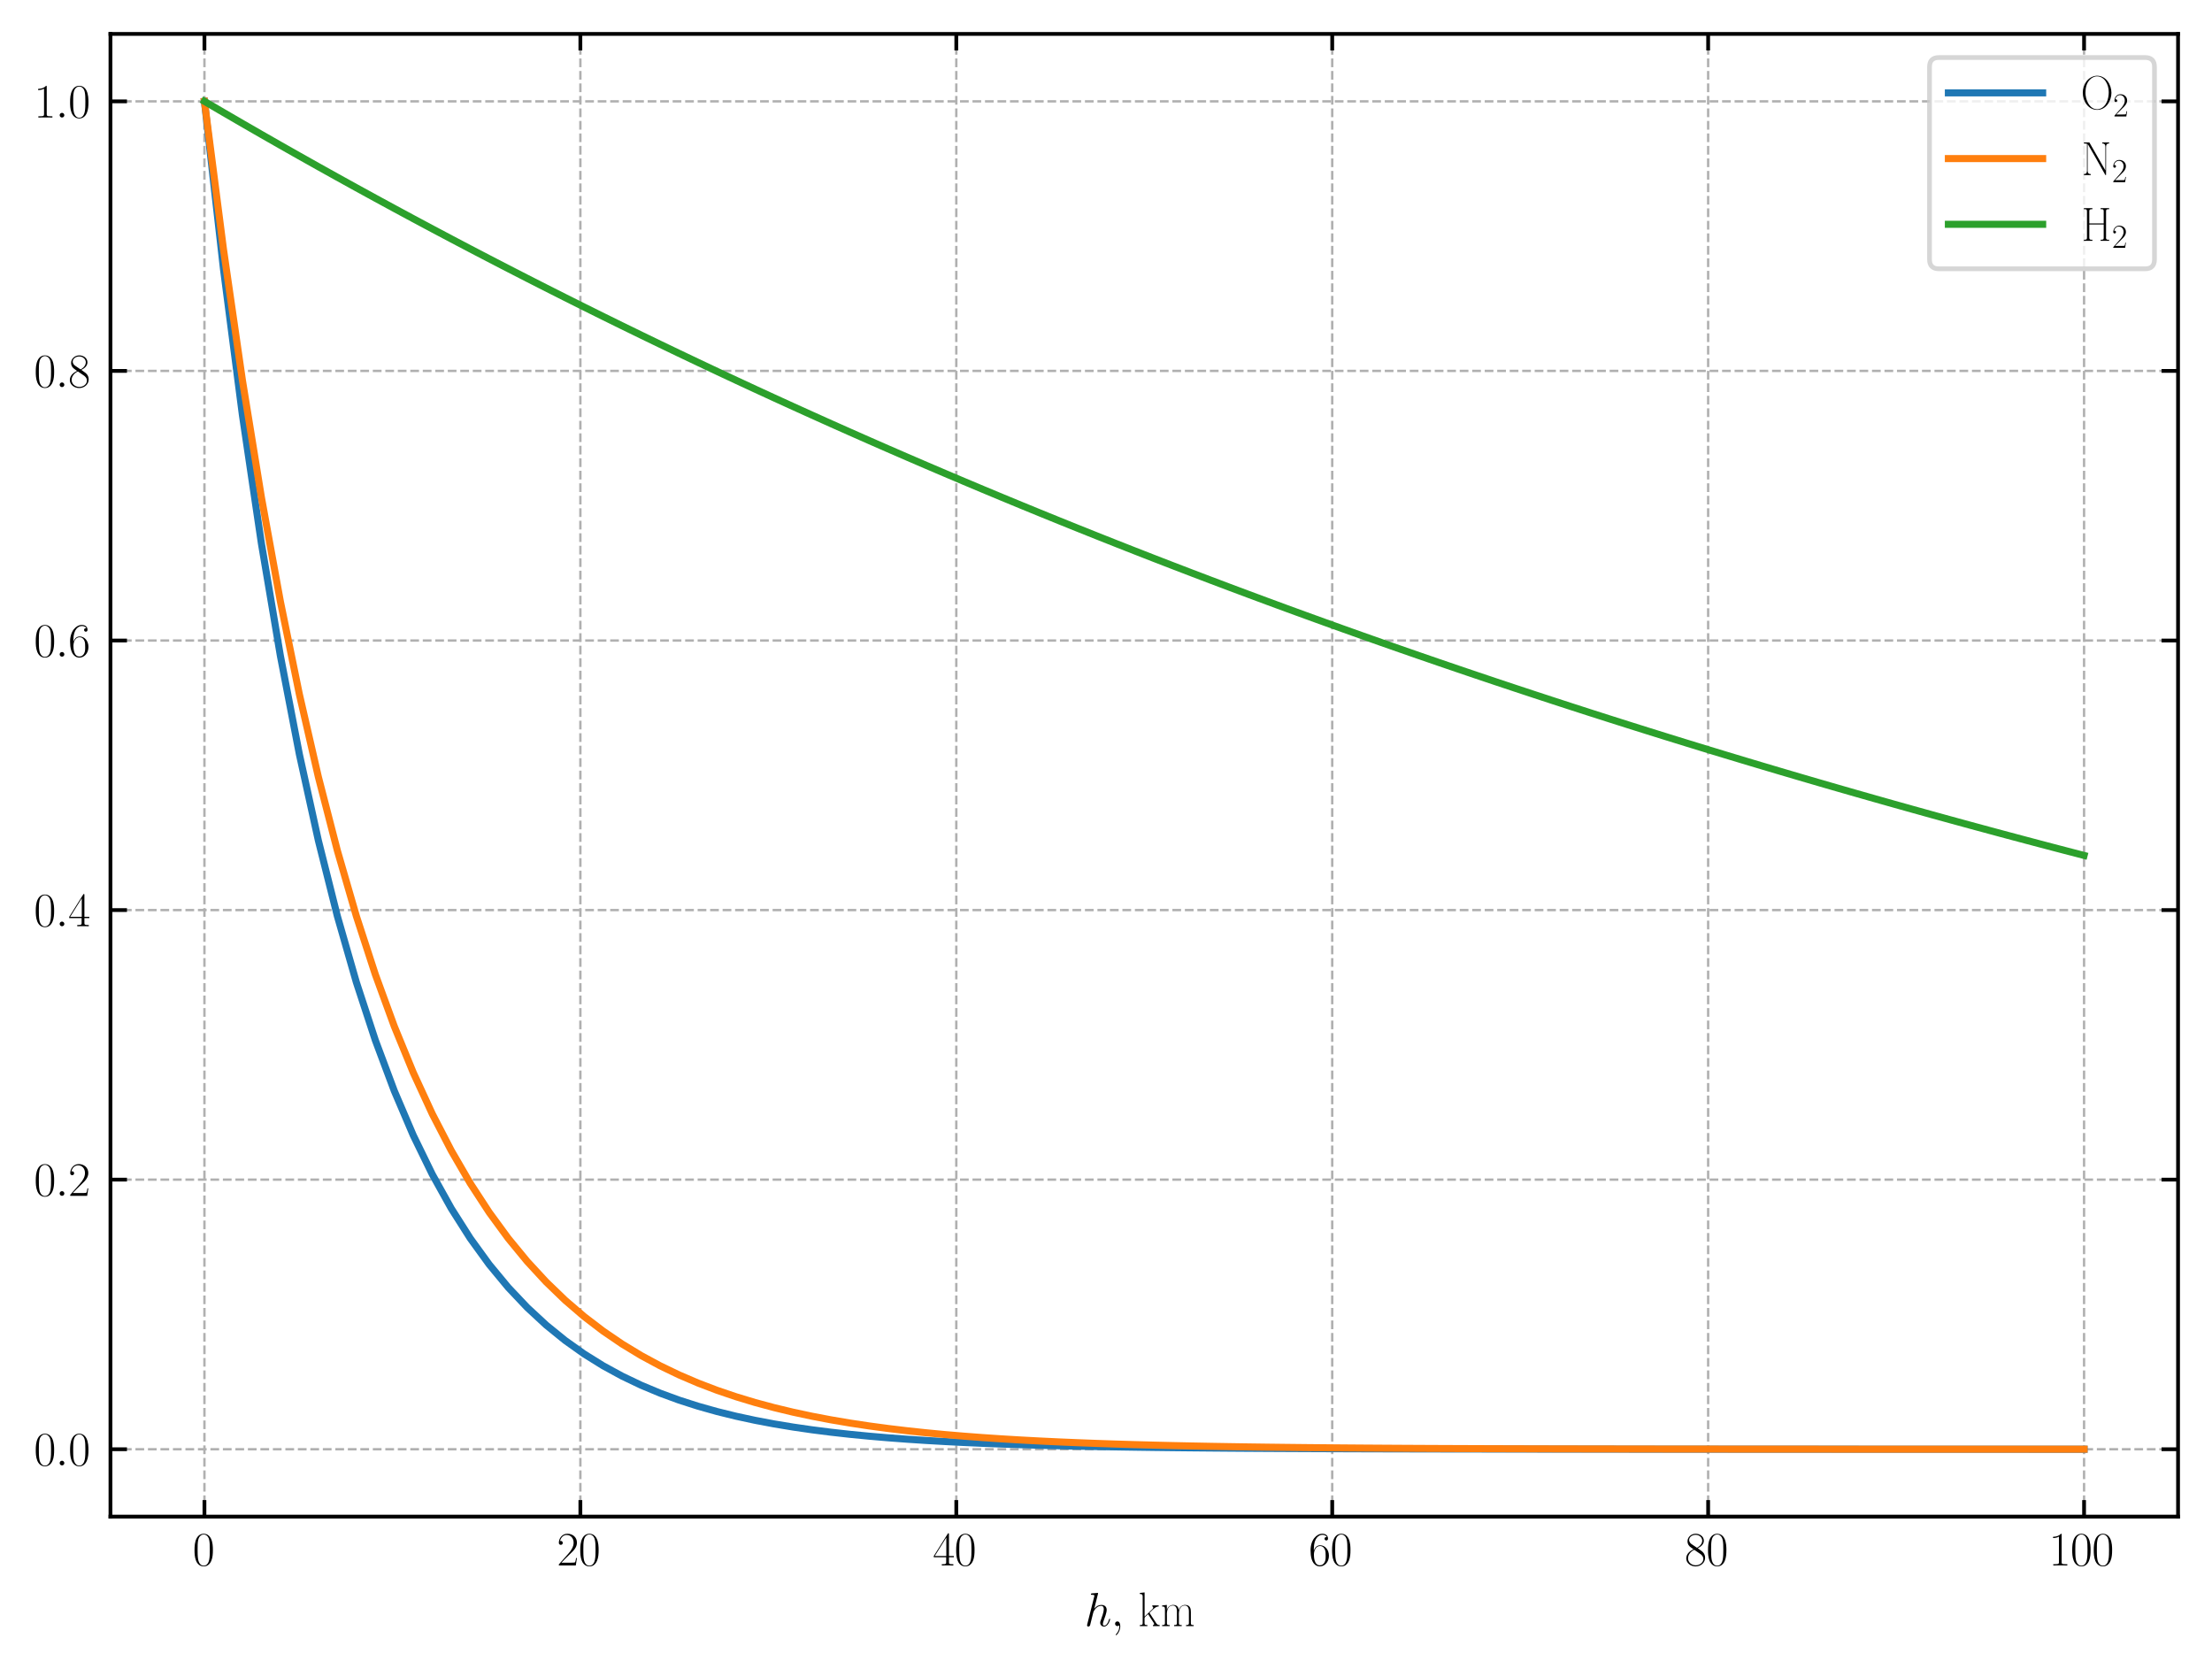 <?xml version="1.0" encoding="utf-8" standalone="no"?>
<!DOCTYPE svg PUBLIC "-//W3C//DTD SVG 1.1//EN"
  "http://www.w3.org/Graphics/SVG/1.1/DTD/svg11.dtd">
<svg xmlns:xlink="http://www.w3.org/1999/xlink" width="469.2pt" height="354pt" viewBox="0 0 469.2 354" xmlns="http://www.w3.org/2000/svg" version="1.1">
 <defs>
  <style type="text/css">*{stroke-linejoin: round; stroke-linecap: butt}</style>
 </defs>
 <g id="figure_1">
  <g id="patch_1">
   <path d="M 0 354 
L 469.2 354 
L 469.2 0 
L 0 0 
z
" style="fill: #ffffff"/>
  </g>
  <g id="axes_1">
   <g id="patch_2">
    <path d="M 23.43 321.646 
L 462 321.646 
L 462 7.2 
L 23.43 7.2 
z
" style="fill: #ffffff"/>
   </g>
   <g id="matplotlib.axis_1">
    <g id="xtick_1">
     <g id="line2d_1">
      <path d="M 43.365 321.646 
L 43.365 7.2 
" clip-path="url(#pd5699abc9e)" style="fill: none; stroke-dasharray: 1.85,0.8; stroke-dashoffset: 0; stroke: #b0b0b0; stroke-width: 0.5"/>
     </g>
     <g id="line2d_2">
      <defs>
       <path id="m28a94dfb70" d="M 0 0 
L 0 -3.5 
" style="stroke: #000000; stroke-width: 0.8"/>
      </defs>
      <g>
       <use xlink:href="#m28a94dfb70" x="43.365" y="321.646" style="stroke: #000000; stroke-width: 0.8"/>
      </g>
     </g>
     <g id="line2d_3">
      <defs>
       <path id="m648ec87be5" d="M 0 0 
L 0 3.5 
" style="stroke: #000000; stroke-width: 0.8"/>
      </defs>
      <g>
       <use xlink:href="#m648ec87be5" x="43.365" y="7.2" style="stroke: #000000; stroke-width: 0.8"/>
      </g>
     </g>
     <g id="text_1">
      <!-- $\mathdefault{0}$ -->
      <g transform="translate(40.874 332.007) scale(0.1 -0.1)">
       <defs>
        <path id="CMR17-30" d="M 2688 2038 
C 2688 2430 2682 3099 2413 3613 
C 2176 4063 1798 4224 1466 4224 
C 1158 4224 768 4082 525 3620 
C 269 3137 243 2539 243 2038 
C 243 1671 250 1112 448 623 
C 723 -39 1216 -128 1466 -128 
C 1760 -128 2208 -7 2470 604 
C 2662 1048 2688 1568 2688 2038 
z
M 1466 -26 
C 1056 -26 813 328 723 816 
C 653 1196 653 1749 653 2109 
C 653 2604 653 3015 736 3407 
C 858 3954 1216 4121 1466 4121 
C 1728 4121 2067 3947 2189 3420 
C 2272 3054 2278 2623 2278 2109 
C 2278 1691 2278 1176 2202 797 
C 2067 96 1690 -26 1466 -26 
z
" transform="scale(0.016)"/>
       </defs>
       <use xlink:href="#CMR17-30" transform="scale(0.996)"/>
      </g>
     </g>
    </g>
    <g id="xtick_2">
     <g id="line2d_4">
      <path d="M 123.105 321.646 
L 123.105 7.2 
" clip-path="url(#pd5699abc9e)" style="fill: none; stroke-dasharray: 1.85,0.8; stroke-dashoffset: 0; stroke: #b0b0b0; stroke-width: 0.5"/>
     </g>
     <g id="line2d_5">
      <g>
       <use xlink:href="#m28a94dfb70" x="123.105" y="321.646" style="stroke: #000000; stroke-width: 0.8"/>
      </g>
     </g>
     <g id="line2d_6">
      <g>
       <use xlink:href="#m648ec87be5" x="123.105" y="7.2" style="stroke: #000000; stroke-width: 0.8"/>
      </g>
     </g>
     <g id="text_2">
      <!-- $\mathdefault{20}$ -->
      <g transform="translate(118.124 332.007) scale(0.1 -0.1)">
       <defs>
        <path id="CMR17-32" d="M 2669 990 
L 2554 990 
C 2490 537 2438 460 2413 422 
C 2381 371 1920 371 1830 371 
L 602 371 
C 832 620 1280 1073 1824 1596 
C 2214 1966 2669 2400 2669 3033 
C 2669 3788 2067 4224 1395 4224 
C 691 4224 262 3603 262 3027 
C 262 2777 448 2745 525 2745 
C 589 2745 781 2783 781 3007 
C 781 3206 614 3264 525 3264 
C 486 3264 448 3257 422 3244 
C 544 3788 915 4057 1306 4057 
C 1862 4057 2227 3616 2227 3033 
C 2227 2477 1901 1998 1536 1583 
L 262 147 
L 262 0 
L 2515 0 
L 2669 990 
z
" transform="scale(0.016)"/>
       </defs>
       <use xlink:href="#CMR17-32" transform="scale(0.996)"/>
       <use xlink:href="#CMR17-30" transform="translate(45.69 0) scale(0.996)"/>
      </g>
     </g>
    </g>
    <g id="xtick_3">
     <g id="line2d_7">
      <path d="M 202.845 321.646 
L 202.845 7.2 
" clip-path="url(#pd5699abc9e)" style="fill: none; stroke-dasharray: 1.85,0.8; stroke-dashoffset: 0; stroke: #b0b0b0; stroke-width: 0.5"/>
     </g>
     <g id="line2d_8">
      <g>
       <use xlink:href="#m28a94dfb70" x="202.845" y="321.646" style="stroke: #000000; stroke-width: 0.8"/>
      </g>
     </g>
     <g id="line2d_9">
      <g>
       <use xlink:href="#m648ec87be5" x="202.845" y="7.2" style="stroke: #000000; stroke-width: 0.8"/>
      </g>
     </g>
     <g id="text_3">
      <!-- $\mathdefault{40}$ -->
      <g transform="translate(197.864 332.007) scale(0.1 -0.1)">
       <defs>
        <path id="CMR17-34" d="M 2150 4147 
C 2150 4281 2144 4288 2029 4288 
L 128 1254 
L 128 1088 
L 1779 1088 
L 1779 460 
C 1779 230 1766 166 1318 166 
L 1197 166 
L 1197 0 
C 1402 12 1747 12 1965 12 
C 2182 12 2528 12 2733 0 
L 2733 166 
L 2611 166 
C 2163 166 2150 230 2150 460 
L 2150 1088 
L 2803 1088 
L 2803 1254 
L 2150 1254 
L 2150 4147 
z
M 1798 3723 
L 1798 1254 
L 256 1254 
L 1798 3723 
z
" transform="scale(0.016)"/>
       </defs>
       <use xlink:href="#CMR17-34" transform="scale(0.996)"/>
       <use xlink:href="#CMR17-30" transform="translate(45.69 0) scale(0.996)"/>
      </g>
     </g>
    </g>
    <g id="xtick_4">
     <g id="line2d_10">
      <path d="M 282.585 321.646 
L 282.585 7.2 
" clip-path="url(#pd5699abc9e)" style="fill: none; stroke-dasharray: 1.85,0.8; stroke-dashoffset: 0; stroke: #b0b0b0; stroke-width: 0.5"/>
     </g>
     <g id="line2d_11">
      <g>
       <use xlink:href="#m28a94dfb70" x="282.585" y="321.646" style="stroke: #000000; stroke-width: 0.8"/>
      </g>
     </g>
     <g id="line2d_12">
      <g>
       <use xlink:href="#m648ec87be5" x="282.585" y="7.2" style="stroke: #000000; stroke-width: 0.8"/>
      </g>
     </g>
     <g id="text_4">
      <!-- $\mathdefault{60}$ -->
      <g transform="translate(277.603 332.007) scale(0.1 -0.1)">
       <defs>
        <path id="CMR17-36" d="M 678 2198 
C 678 3712 1395 4076 1811 4076 
C 1946 4076 2272 4049 2400 3782 
C 2298 3782 2106 3782 2106 3558 
C 2106 3385 2246 3328 2336 3328 
C 2394 3328 2566 3353 2566 3571 
C 2566 3987 2246 4224 1805 4224 
C 1043 4224 243 3411 243 2011 
C 243 257 966 -128 1478 -128 
C 2099 -128 2688 431 2688 1295 
C 2688 2101 2170 2688 1517 2688 
C 1126 2688 838 2430 678 1979 
L 678 2198 
z
M 1478 25 
C 691 25 691 1212 691 1450 
C 691 1914 909 2585 1504 2585 
C 1613 2585 1926 2585 2138 2140 
C 2253 1889 2253 1624 2253 1302 
C 2253 954 2253 696 2118 438 
C 1978 173 1773 25 1478 25 
z
" transform="scale(0.016)"/>
       </defs>
       <use xlink:href="#CMR17-36" transform="scale(0.996)"/>
       <use xlink:href="#CMR17-30" transform="translate(45.69 0) scale(0.996)"/>
      </g>
     </g>
    </g>
    <g id="xtick_5">
     <g id="line2d_13">
      <path d="M 362.325 321.646 
L 362.325 7.2 
" clip-path="url(#pd5699abc9e)" style="fill: none; stroke-dasharray: 1.85,0.8; stroke-dashoffset: 0; stroke: #b0b0b0; stroke-width: 0.5"/>
     </g>
     <g id="line2d_14">
      <g>
       <use xlink:href="#m28a94dfb70" x="362.325" y="321.646" style="stroke: #000000; stroke-width: 0.8"/>
      </g>
     </g>
     <g id="line2d_15">
      <g>
       <use xlink:href="#m648ec87be5" x="362.325" y="7.2" style="stroke: #000000; stroke-width: 0.8"/>
      </g>
     </g>
     <g id="text_5">
      <!-- $\mathdefault{80}$ -->
      <g transform="translate(357.343 332.007) scale(0.1 -0.1)">
       <defs>
        <path id="CMR17-38" d="M 1741 2289 
C 2144 2494 2554 2803 2554 3298 
C 2554 3884 1990 4224 1472 4224 
C 890 4224 378 3800 378 3215 
C 378 3054 416 2777 666 2533 
C 730 2469 998 2276 1171 2154 
C 883 2006 211 1652 211 945 
C 211 282 838 -128 1459 -128 
C 2144 -128 2720 366 2720 1022 
C 2720 1607 2330 1877 2074 2051 
L 1741 2289 
z
M 902 2855 
C 851 2887 595 3086 595 3388 
C 595 3781 998 4076 1459 4076 
C 1965 4076 2336 3716 2336 3298 
C 2336 2700 1670 2359 1638 2359 
C 1632 2359 1626 2359 1574 2398 
L 902 2855 
z
M 2080 1536 
C 2176 1466 2483 1253 2483 861 
C 2483 385 2010 25 1472 25 
C 890 25 448 443 448 951 
C 448 1459 838 1884 1280 2083 
L 2080 1536 
z
" transform="scale(0.016)"/>
       </defs>
       <use xlink:href="#CMR17-38" transform="scale(0.996)"/>
       <use xlink:href="#CMR17-30" transform="translate(45.69 0) scale(0.996)"/>
      </g>
     </g>
    </g>
    <g id="xtick_6">
     <g id="line2d_16">
      <path d="M 442.065 321.646 
L 442.065 7.2 
" clip-path="url(#pd5699abc9e)" style="fill: none; stroke-dasharray: 1.85,0.8; stroke-dashoffset: 0; stroke: #b0b0b0; stroke-width: 0.5"/>
     </g>
     <g id="line2d_17">
      <g>
       <use xlink:href="#m28a94dfb70" x="442.065" y="321.646" style="stroke: #000000; stroke-width: 0.8"/>
      </g>
     </g>
     <g id="line2d_18">
      <g>
       <use xlink:href="#m648ec87be5" x="442.065" y="7.2" style="stroke: #000000; stroke-width: 0.8"/>
      </g>
     </g>
     <g id="text_6">
      <!-- $\mathdefault{100}$ -->
      <g transform="translate(434.593 332.007) scale(0.1 -0.1)">
       <defs>
        <path id="CMR17-31" d="M 1702 4083 
C 1702 4217 1696 4224 1606 4224 
C 1357 3927 979 3833 621 3820 
C 602 3820 570 3820 563 3808 
C 557 3795 557 3782 557 3648 
C 755 3648 1088 3686 1344 3839 
L 1344 467 
C 1344 243 1331 166 781 166 
L 589 166 
L 589 0 
C 896 6 1216 12 1523 12 
C 1830 12 2150 6 2458 0 
L 2458 166 
L 2266 166 
C 1715 166 1702 236 1702 467 
L 1702 4083 
z
" transform="scale(0.016)"/>
       </defs>
       <use xlink:href="#CMR17-31" transform="scale(0.996)"/>
       <use xlink:href="#CMR17-30" transform="translate(45.69 0) scale(0.996)"/>
       <use xlink:href="#CMR17-30" transform="translate(91.381 0) scale(0.996)"/>
      </g>
     </g>
    </g>
    <g id="text_7">
     <!-- $h,$ km -->
     <g transform="translate(230.023 344.862) scale(0.1 -0.1)">
      <defs>
       <path id="CMMI12-68" d="M 1798 4255 
C 1805 4281 1818 4319 1818 4351 
C 1818 4416 1754 4416 1741 4416 
C 1734 4416 1421 4390 1389 4383 
C 1280 4377 1184 4364 1069 4358 
C 909 4345 864 4339 864 4223 
C 864 4159 915 4159 1005 4159 
C 1318 4159 1325 4103 1325 4040 
C 1325 4002 1312 3951 1306 3932 
L 378 249 
C 352 153 352 140 352 102 
C 352 -39 461 -64 525 -64 
C 634 -64 717 19 749 89 
L 1037 1245 
C 1069 1385 1107 1519 1139 1660 
C 1210 1928 1210 1934 1331 2119 
C 1453 2305 1741 2687 2234 2687 
C 2490 2687 2579 2496 2579 2241 
C 2579 1883 2330 1187 2189 804 
C 2131 651 2099 568 2099 453 
C 2099 166 2298 -64 2605 -64 
C 3200 -64 3424 874 3424 913 
C 3424 945 3398 970 3360 970 
C 3302 970 3296 951 3264 842 
C 3117 332 2880 64 2624 64 
C 2560 64 2458 70 2458 274 
C 2458 440 2534 645 2560 715 
C 2675 1021 2963 1775 2963 2145 
C 2963 2528 2739 2816 2253 2816 
C 1888 2816 1568 2643 1306 2311 
L 1798 4255 
z
" transform="scale(0.016)"/>
       <path id="CMMI12-3b" d="M 1248 -26 
C 1248 345 1126 620 864 620 
C 659 620 557 454 557 313 
C 557 172 653 0 870 0 
C 954 0 1024 25 1082 83 
C 1094 96 1101 96 1107 96 
C 1120 96 1120 6 1120 -26 
C 1120 -233 1082 -642 710 -1051 
C 640 -1127 640 -1140 640 -1152 
C 640 -1184 672 -1216 704 -1216 
C 755 -1216 1248 -749 1248 -26 
z
" transform="scale(0.016)"/>
       <path id="SFRM3583-6b" d="M 288 4408 
L 288 4264 
L 365 4264 
C 589 4264 666 4165 666 3943 
L 666 371 
C 666 179 582 140 288 140 
L 288 0 
L 1293 0 
L 1293 140 
L 1190 140 
C 1056 140 915 160 915 352 
L 915 1056 
C 915 1209 1165 1369 1286 1491 
L 1389 1587 
C 1600 1222 1850 883 2080 518 
C 2112 467 2189 364 2189 268 
C 2189 230 2176 198 2144 172 
L 2106 153 
C 2080 147 2061 140 2035 140 
L 2035 0 
L 2925 0 
L 2925 140 
C 2573 140 2490 358 2355 563 
C 2118 921 1888 1273 1658 1632 
C 1638 1664 1587 1721 1587 1760 
C 1600 1811 1760 1945 1843 2022 
C 2106 2272 2406 2604 2797 2611 
L 2797 2752 
L 1946 2752 
L 1946 2611 
L 2003 2592 
C 2048 2560 2067 2521 2067 2476 
C 2067 2297 1824 2118 1696 2003 
C 1440 1753 1178 1510 922 1260 
L 922 4480 
L 288 4408 
z
" transform="scale(0.016)"/>
       <path id="SFRM3583-6d" d="M 301 2744 
L 301 2602 
L 365 2602 
C 570 2602 678 2557 678 2273 
L 678 360 
C 678 153 525 140 301 140 
L 301 0 
L 1318 0 
L 1318 140 
L 1229 140 
C 1082 140 941 160 941 360 
L 941 1258 
C 941 1375 934 1484 934 1601 
C 934 2066 1088 2738 1715 2738 
C 2112 2738 2272 2428 2272 1950 
L 2272 360 
C 2272 153 2118 140 1894 140 
L 1894 0 
L 2912 0 
L 2912 140 
L 2822 140 
C 2675 140 2534 160 2534 360 
L 2534 1258 
C 2534 1375 2528 1484 2528 1601 
C 2528 2066 2682 2738 3309 2738 
C 3706 2738 3866 2428 3866 1950 
L 3866 360 
C 3866 153 3712 140 3488 140 
L 3488 0 
L 4506 0 
L 4506 140 
L 4403 140 
C 4256 140 4128 160 4128 386 
L 4128 1859 
C 4128 2292 4058 2816 3354 2816 
C 2957 2816 2611 2525 2534 2144 
L 2528 2144 
C 2470 2486 2323 2816 1760 2816 
C 1357 2816 998 2492 934 2118 
L 928 2816 
L 301 2744 
z
" transform="scale(0.016)"/>
      </defs>
      <use xlink:href="#CMMI12-68" transform="scale(0.996)"/>
      <use xlink:href="#CMMI12-3b" transform="translate(56.155 0) scale(0.996)"/>
      <use xlink:href="#SFRM3583-6b" transform="translate(112.95 0) scale(0.996)"/>
      <use xlink:href="#SFRM3583-6d" transform="translate(160.009 0) scale(0.996)"/>
     </g>
    </g>
   </g>
   <g id="matplotlib.axis_2">
    <g id="ytick_1">
     <g id="line2d_19">
      <path d="M 23.43 307.353 
L 462 307.353 
" clip-path="url(#pd5699abc9e)" style="fill: none; stroke-dasharray: 1.85,0.8; stroke-dashoffset: 0; stroke: #b0b0b0; stroke-width: 0.5"/>
     </g>
     <g id="line2d_20">
      <defs>
       <path id="me2df052179" d="M 0 0 
L 3.5 0 
" style="stroke: #000000; stroke-width: 0.8"/>
      </defs>
      <g>
       <use xlink:href="#me2df052179" x="23.43" y="307.353" style="stroke: #000000; stroke-width: 0.8"/>
      </g>
     </g>
     <g id="line2d_21">
      <defs>
       <path id="mc0f1b2bc8e" d="M 0 0 
L -3.5 0 
" style="stroke: #000000; stroke-width: 0.8"/>
      </defs>
      <g>
       <use xlink:href="#mc0f1b2bc8e" x="462" y="307.353" style="stroke: #000000; stroke-width: 0.8"/>
      </g>
     </g>
     <g id="text_8">
      <!-- $\mathdefault{0.0}$ -->
      <g transform="translate(7.2 310.784) scale(0.1 -0.1)">
       <defs>
        <path id="CMMI12-3a" d="M 1178 307 
C 1178 492 1024 620 870 620 
C 685 620 557 467 557 313 
C 557 128 710 0 864 0 
C 1050 0 1178 153 1178 307 
z
" transform="scale(0.016)"/>
       </defs>
       <use xlink:href="#CMR17-30" transform="scale(0.996)"/>
       <use xlink:href="#CMMI12-3a" transform="translate(45.69 0) scale(0.996)"/>
       <use xlink:href="#CMR17-30" transform="translate(72.788 0) scale(0.996)"/>
      </g>
     </g>
    </g>
    <g id="ytick_2">
     <g id="line2d_22">
      <path d="M 23.43 250.181 
L 462 250.181 
" clip-path="url(#pd5699abc9e)" style="fill: none; stroke-dasharray: 1.85,0.8; stroke-dashoffset: 0; stroke: #b0b0b0; stroke-width: 0.5"/>
     </g>
     <g id="line2d_23">
      <g>
       <use xlink:href="#me2df052179" x="23.43" y="250.181" style="stroke: #000000; stroke-width: 0.8"/>
      </g>
     </g>
     <g id="line2d_24">
      <g>
       <use xlink:href="#mc0f1b2bc8e" x="462" y="250.181" style="stroke: #000000; stroke-width: 0.8"/>
      </g>
     </g>
     <g id="text_9">
      <!-- $\mathdefault{0.2}$ -->
      <g transform="translate(7.2 253.612) scale(0.1 -0.1)">
       <use xlink:href="#CMR17-30" transform="scale(0.996)"/>
       <use xlink:href="#CMMI12-3a" transform="translate(45.69 0) scale(0.996)"/>
       <use xlink:href="#CMR17-32" transform="translate(72.788 0) scale(0.996)"/>
      </g>
     </g>
    </g>
    <g id="ytick_3">
     <g id="line2d_25">
      <path d="M 23.43 193.009 
L 462 193.009 
" clip-path="url(#pd5699abc9e)" style="fill: none; stroke-dasharray: 1.85,0.8; stroke-dashoffset: 0; stroke: #b0b0b0; stroke-width: 0.5"/>
     </g>
     <g id="line2d_26">
      <g>
       <use xlink:href="#me2df052179" x="23.43" y="193.009" style="stroke: #000000; stroke-width: 0.8"/>
      </g>
     </g>
     <g id="line2d_27">
      <g>
       <use xlink:href="#mc0f1b2bc8e" x="462" y="193.009" style="stroke: #000000; stroke-width: 0.8"/>
      </g>
     </g>
     <g id="text_10">
      <!-- $\mathdefault{0.4}$ -->
      <g transform="translate(7.2 196.44) scale(0.1 -0.1)">
       <use xlink:href="#CMR17-30" transform="scale(0.996)"/>
       <use xlink:href="#CMMI12-3a" transform="translate(45.69 0) scale(0.996)"/>
       <use xlink:href="#CMR17-34" transform="translate(72.788 0) scale(0.996)"/>
      </g>
     </g>
    </g>
    <g id="ytick_4">
     <g id="line2d_28">
      <path d="M 23.43 135.837 
L 462 135.837 
" clip-path="url(#pd5699abc9e)" style="fill: none; stroke-dasharray: 1.85,0.8; stroke-dashoffset: 0; stroke: #b0b0b0; stroke-width: 0.5"/>
     </g>
     <g id="line2d_29">
      <g>
       <use xlink:href="#me2df052179" x="23.43" y="135.837" style="stroke: #000000; stroke-width: 0.8"/>
      </g>
     </g>
     <g id="line2d_30">
      <g>
       <use xlink:href="#mc0f1b2bc8e" x="462" y="135.837" style="stroke: #000000; stroke-width: 0.8"/>
      </g>
     </g>
     <g id="text_11">
      <!-- $\mathdefault{0.6}$ -->
      <g transform="translate(7.2 139.268) scale(0.1 -0.1)">
       <use xlink:href="#CMR17-30" transform="scale(0.996)"/>
       <use xlink:href="#CMMI12-3a" transform="translate(45.69 0) scale(0.996)"/>
       <use xlink:href="#CMR17-36" transform="translate(72.788 0) scale(0.996)"/>
      </g>
     </g>
    </g>
    <g id="ytick_5">
     <g id="line2d_31">
      <path d="M 23.43 78.665 
L 462 78.665 
" clip-path="url(#pd5699abc9e)" style="fill: none; stroke-dasharray: 1.85,0.8; stroke-dashoffset: 0; stroke: #b0b0b0; stroke-width: 0.5"/>
     </g>
     <g id="line2d_32">
      <g>
       <use xlink:href="#me2df052179" x="23.43" y="78.665" style="stroke: #000000; stroke-width: 0.8"/>
      </g>
     </g>
     <g id="line2d_33">
      <g>
       <use xlink:href="#mc0f1b2bc8e" x="462" y="78.665" style="stroke: #000000; stroke-width: 0.8"/>
      </g>
     </g>
     <g id="text_12">
      <!-- $\mathdefault{0.8}$ -->
      <g transform="translate(7.2 82.096) scale(0.1 -0.1)">
       <use xlink:href="#CMR17-30" transform="scale(0.996)"/>
       <use xlink:href="#CMMI12-3a" transform="translate(45.69 0) scale(0.996)"/>
       <use xlink:href="#CMR17-38" transform="translate(72.788 0) scale(0.996)"/>
      </g>
     </g>
    </g>
    <g id="ytick_6">
     <g id="line2d_34">
      <path d="M 23.43 21.493 
L 462 21.493 
" clip-path="url(#pd5699abc9e)" style="fill: none; stroke-dasharray: 1.85,0.8; stroke-dashoffset: 0; stroke: #b0b0b0; stroke-width: 0.5"/>
     </g>
     <g id="line2d_35">
      <g>
       <use xlink:href="#me2df052179" x="23.43" y="21.493" style="stroke: #000000; stroke-width: 0.8"/>
      </g>
     </g>
     <g id="line2d_36">
      <g>
       <use xlink:href="#mc0f1b2bc8e" x="462" y="21.493" style="stroke: #000000; stroke-width: 0.8"/>
      </g>
     </g>
     <g id="text_13">
      <!-- $\mathdefault{1.0}$ -->
      <g transform="translate(7.2 24.924) scale(0.1 -0.1)">
       <use xlink:href="#CMR17-31" transform="scale(0.996)"/>
       <use xlink:href="#CMMI12-3a" transform="translate(45.69 0) scale(0.996)"/>
       <use xlink:href="#CMR17-30" transform="translate(72.788 0) scale(0.996)"/>
      </g>
     </g>
    </g>
   </g>
   <g id="line2d_37">
    <path d="M 43.365 21.493 
L 47.392 56.965 
L 51.42 88.036 
L 55.447 115.251 
L 59.474 139.089 
L 63.501 159.969 
L 67.529 178.258 
L 71.556 194.278 
L 75.583 208.309 
L 79.61 220.6 
L 83.638 231.365 
L 87.665 240.794 
L 91.692 249.054 
L 95.72 256.288 
L 99.747 262.625 
L 103.774 268.175 
L 107.801 273.037 
L 111.829 277.295 
L 115.856 281.025 
L 119.883 284.292 
L 123.91 287.154 
L 127.938 289.66 
L 131.965 291.856 
L 135.992 293.779 
L 140.019 295.463 
L 144.047 296.939 
L 148.074 298.231 
L 152.101 299.363 
L 156.129 300.355 
L 160.156 301.223 
L 164.183 301.984 
L 168.21 302.65 
L 172.238 303.234 
L 176.265 303.745 
L 180.292 304.193 
L 184.319 304.585 
L 188.347 304.928 
L 192.374 305.229 
L 196.401 305.493 
L 200.428 305.724 
L 204.456 305.926 
L 208.483 306.103 
L 212.51 306.258 
L 216.538 306.394 
L 220.565 306.513 
L 224.592 306.617 
L 228.619 306.709 
L 232.647 306.789 
L 236.674 306.859 
L 240.701 306.92 
L 244.728 306.974 
L 248.756 307.021 
L 252.783 307.062 
L 256.81 307.098 
L 260.838 307.13 
L 264.865 307.158 
L 268.892 307.182 
L 272.919 307.203 
L 276.947 307.222 
L 280.974 307.238 
L 285.001 307.252 
L 289.028 307.265 
L 293.056 307.276 
L 297.083 307.285 
L 301.11 307.294 
L 305.137 307.301 
L 309.165 307.308 
L 313.192 307.313 
L 317.219 307.318 
L 321.247 307.323 
L 325.274 307.326 
L 329.301 307.33 
L 333.328 307.333 
L 337.356 307.335 
L 341.383 307.337 
L 345.41 307.339 
L 349.437 307.341 
L 353.465 307.343 
L 357.492 307.344 
L 361.519 307.345 
L 365.546 307.346 
L 369.574 307.347 
L 373.601 307.348 
L 377.628 307.348 
L 381.656 307.349 
L 385.683 307.35 
L 389.71 307.35 
L 393.737 307.35 
L 397.765 307.351 
L 401.792 307.351 
L 405.819 307.351 
L 409.846 307.352 
L 413.874 307.352 
L 417.901 307.352 
L 421.928 307.352 
L 425.955 307.352 
L 429.983 307.352 
L 434.01 307.353 
L 438.037 307.353 
L 442.065 307.353 
" clip-path="url(#pd5699abc9e)" style="fill: none; stroke: #1f77b4; stroke-width: 1.5; stroke-linecap: square"/>
   </g>
   <g id="line2d_38">
    <path d="M 43.365 21.493 
L 47.392 52.784 
L 51.42 80.65 
L 55.447 105.466 
L 59.474 127.565 
L 63.501 147.245 
L 67.529 164.771 
L 71.556 180.378 
L 75.583 194.278 
L 79.61 206.655 
L 83.638 217.678 
L 87.665 227.494 
L 91.692 236.236 
L 95.72 244.02 
L 99.747 250.953 
L 103.774 257.127 
L 107.801 262.625 
L 111.829 267.521 
L 115.856 271.881 
L 119.883 275.764 
L 123.91 279.222 
L 127.938 282.301 
L 131.965 285.043 
L 135.992 287.486 
L 140.019 289.66 
L 144.047 291.597 
L 148.074 293.322 
L 152.101 294.858 
L 156.129 296.225 
L 160.156 297.444 
L 164.183 298.528 
L 168.21 299.494 
L 172.238 300.355 
L 176.265 301.121 
L 180.292 301.803 
L 184.319 302.41 
L 188.347 302.952 
L 192.374 303.433 
L 196.401 303.862 
L 200.428 304.245 
L 204.456 304.585 
L 208.483 304.888 
L 212.51 305.158 
L 216.538 305.398 
L 220.565 305.612 
L 224.592 305.803 
L 228.619 305.972 
L 232.647 306.124 
L 236.674 306.258 
L 240.701 306.378 
L 244.728 306.485 
L 248.756 306.58 
L 252.783 306.665 
L 256.81 306.74 
L 260.838 306.807 
L 264.865 306.867 
L 268.892 306.92 
L 272.919 306.967 
L 276.947 307.01 
L 280.974 307.047 
L 285.001 307.081 
L 289.028 307.111 
L 293.056 307.137 
L 297.083 307.161 
L 301.11 307.182 
L 305.137 307.201 
L 309.165 307.217 
L 313.192 307.232 
L 317.219 307.245 
L 321.247 307.257 
L 325.274 307.268 
L 329.301 307.277 
L 333.328 307.285 
L 337.356 307.293 
L 341.383 307.299 
L 345.41 307.305 
L 349.437 307.311 
L 353.465 307.315 
L 357.492 307.319 
L 361.519 307.323 
L 365.546 307.326 
L 369.574 307.329 
L 373.601 307.332 
L 377.628 307.334 
L 381.656 307.336 
L 385.683 307.338 
L 389.71 307.34 
L 393.737 307.341 
L 397.765 307.343 
L 401.792 307.344 
L 405.819 307.345 
L 409.846 307.346 
L 413.874 307.347 
L 417.901 307.347 
L 421.928 307.348 
L 425.955 307.349 
L 429.983 307.349 
L 434.01 307.35 
L 438.037 307.35 
L 442.065 307.35 
" clip-path="url(#pd5699abc9e)" style="fill: none; stroke: #ff7f0e; stroke-width: 1.5; stroke-linecap: square"/>
   </g>
   <g id="line2d_39">
    <path d="M 43.365 21.493 
L 47.392 23.85 
L 51.42 26.188 
L 55.447 28.507 
L 59.474 30.806 
L 63.501 33.087 
L 67.529 35.349 
L 71.556 37.592 
L 75.583 39.816 
L 79.61 42.023 
L 83.638 44.211 
L 87.665 46.381 
L 91.692 48.533 
L 95.72 50.667 
L 99.747 52.784 
L 103.774 54.883 
L 107.801 56.965 
L 111.829 59.03 
L 115.856 61.078 
L 119.883 63.109 
L 123.91 65.123 
L 127.938 67.121 
L 131.965 69.102 
L 135.992 71.067 
L 140.019 73.015 
L 144.047 74.948 
L 148.074 76.864 
L 152.101 78.765 
L 156.129 80.65 
L 160.156 82.52 
L 164.183 84.374 
L 168.21 86.212 
L 172.238 88.036 
L 176.265 89.845 
L 180.292 91.638 
L 184.319 93.417 
L 188.347 95.182 
L 192.374 96.931 
L 196.401 98.667 
L 200.428 100.387 
L 204.456 102.094 
L 208.483 103.787 
L 212.51 105.466 
L 216.538 107.131 
L 220.565 108.782 
L 224.592 110.419 
L 228.619 112.043 
L 232.647 113.654 
L 236.674 115.251 
L 240.701 116.835 
L 244.728 118.407 
L 248.756 119.965 
L 252.783 121.51 
L 256.81 123.043 
L 260.838 124.563 
L 264.865 126.07 
L 268.892 127.565 
L 272.919 129.048 
L 276.947 130.518 
L 280.974 131.976 
L 285.001 133.422 
L 289.028 134.857 
L 293.056 136.279 
L 297.083 137.69 
L 301.11 139.089 
L 305.137 140.477 
L 309.165 141.853 
L 313.192 143.218 
L 317.219 144.571 
L 321.247 145.914 
L 325.274 147.245 
L 329.301 148.565 
L 333.328 149.875 
L 337.356 151.174 
L 341.383 152.461 
L 345.41 153.739 
L 349.437 155.006 
L 353.465 156.262 
L 357.492 157.508 
L 361.519 158.744 
L 365.546 159.969 
L 369.574 161.185 
L 373.601 162.39 
L 377.628 163.585 
L 381.656 164.771 
L 385.683 165.947 
L 389.71 167.113 
L 393.737 168.269 
L 397.765 169.416 
L 401.792 170.554 
L 405.819 171.682 
L 409.846 172.801 
L 413.874 173.91 
L 417.901 175.011 
L 421.928 176.102 
L 425.955 177.185 
L 429.983 178.258 
L 434.01 179.323 
L 438.037 180.378 
L 442.065 181.426 
" clip-path="url(#pd5699abc9e)" style="fill: none; stroke: #2ca02c; stroke-width: 1.5; stroke-linecap: square"/>
   </g>
   <g id="patch_3">
    <path d="M 23.43 321.646 
L 23.43 7.2 
" style="fill: none; stroke: #000000; stroke-width: 0.8; stroke-linejoin: miter; stroke-linecap: square"/>
   </g>
   <g id="patch_4">
    <path d="M 462 321.646 
L 462 7.2 
" style="fill: none; stroke: #000000; stroke-width: 0.8; stroke-linejoin: miter; stroke-linecap: square"/>
   </g>
   <g id="patch_5">
    <path d="M 23.43 321.646 
L 462 321.646 
" style="fill: none; stroke: #000000; stroke-width: 0.8; stroke-linejoin: miter; stroke-linecap: square"/>
   </g>
   <g id="patch_6">
    <path d="M 23.43 7.2 
L 462 7.2 
" style="fill: none; stroke: #000000; stroke-width: 0.8; stroke-linejoin: miter; stroke-linecap: square"/>
   </g>
   <g id="legend_1">
    <g id="patch_7">
     <path d="M 411.281 57.01 
L 455 57.01 
Q 457 57.01 457 55.01 
L 457 14.2 
Q 457 12.2 455 12.2 
L 411.281 12.2 
Q 409.281 12.2 409.281 14.2 
L 409.281 55.01 
Q 409.281 57.01 411.281 57.01 
z
" style="fill: #ffffff; opacity: 0.8; stroke: #cccccc; stroke-linejoin: miter"/>
    </g>
    <g id="line2d_40">
     <path d="M 413.281 19.7 
L 423.281 19.7 
L 433.281 19.7 
" style="fill: none; stroke: #1f77b4; stroke-width: 1.5; stroke-linecap: square"/>
    </g>
    <g id="text_14">
     <!-- $\text{O}_2$ -->
     <g transform="translate(441.281 23.2) scale(0.1 -0.1)">
      <defs>
       <path id="SFRM3583-4f" d="M 2125 4480 
C 928 4338 320 3248 320 2211 
C 320 1141 1018 -64 2240 -64 
C 3424 -64 4134 1134 4134 2204 
C 4134 3300 3411 4480 2208 4480 
L 2125 4480 
z
M 678 2140 
L 678 2236 
C 678 2829 800 3435 1203 3893 
C 1446 4177 1824 4396 2208 4396 
C 3226 4396 3776 3300 3776 2294 
C 3776 1450 3482 316 2522 58 
C 2432 32 2336 19 2240 19 
C 1325 19 819 973 698 1876 
C 691 1966 691 2050 678 2140 
z
" transform="scale(0.016)"/>
      </defs>
      <use xlink:href="#SFRM3583-4f" transform="scale(0.996)"/>
      <use xlink:href="#CMR17-32" transform="translate(69.379 -14.944) scale(0.697)"/>
     </g>
    </g>
    <g id="line2d_41">
     <path d="M 413.281 33.637 
L 423.281 33.637 
L 433.281 33.637 
" style="fill: none; stroke: #ff7f0e; stroke-width: 1.5; stroke-linecap: square"/>
    </g>
    <g id="text_15">
     <!-- $\text{N}_2$ -->
     <g transform="translate(441.281 37.137) scale(0.1 -0.1)">
      <defs>
       <path id="SFRM3583-4e" d="M 467 4352 
L 467 4211 
L 877 4179 
L 877 624 
C 877 421 864 140 467 140 
L 467 0 
L 1376 0 
L 1376 140 
C 998 140 966 401 966 624 
L 966 4122 
C 1069 4020 1126 3880 1197 3759 
C 1741 2835 2272 1892 2797 949 
L 3219 204 
C 3251 147 3309 0 3373 0 
C 3418 0 3418 38 3418 64 
L 3418 3739 
C 3418 3943 3450 4211 3827 4211 
L 3827 4352 
L 2918 4352 
L 2918 4211 
C 3270 4211 3328 3975 3328 3752 
L 3328 624 
L 1203 4339 
L 1126 4352 
L 467 4352 
z
" transform="scale(0.016)"/>
      </defs>
      <use xlink:href="#SFRM3583-4e" transform="scale(0.996)"/>
      <use xlink:href="#CMR17-32" transform="translate(66.841 -14.944) scale(0.697)"/>
     </g>
    </g>
    <g id="line2d_42">
     <path d="M 413.281 47.573 
L 423.281 47.573 
L 433.281 47.573 
" style="fill: none; stroke: #2ca02c; stroke-width: 1.5; stroke-linecap: square"/>
    </g>
    <g id="text_16">
     <!-- $\text{H}_2$ -->
     <g transform="translate(441.281 51.073) scale(0.1 -0.1)">
      <defs>
       <path id="SFRM3583-48" d="M 467 4352 
L 467 4211 
L 576 4211 
C 742 4211 877 4191 877 3941 
L 877 406 
C 877 159 768 140 467 140 
L 467 0 
L 1600 0 
L 1600 140 
L 1491 140 
C 1331 140 1190 159 1190 393 
L 1190 2176 
L 3104 2176 
L 3104 393 
C 3104 178 3021 140 2694 140 
L 2694 0 
L 3827 0 
L 3827 140 
L 3718 140 
C 3552 140 3411 159 3411 406 
C 3411 456 3418 501 3418 551 
L 3418 3941 
C 3418 4191 3526 4211 3827 4211 
L 3827 4352 
L 2694 4352 
L 2694 4211 
L 2810 4211 
C 2970 4211 3104 4191 3104 3960 
L 3104 2316 
L 1190 2316 
L 1190 3960 
C 1190 4159 1267 4211 1600 4211 
L 1600 4352 
L 467 4352 
z
" transform="scale(0.016)"/>
      </defs>
      <use xlink:href="#SFRM3583-48" transform="scale(0.996)"/>
      <use xlink:href="#CMR17-32" transform="translate(66.841 -14.944) scale(0.697)"/>
     </g>
    </g>
   </g>
  </g>
 </g>
 <defs>
  <clipPath id="pd5699abc9e">
   <rect x="23.43" y="7.2" width="438.569" height="314.446"/>
  </clipPath>
 </defs>
</svg>
